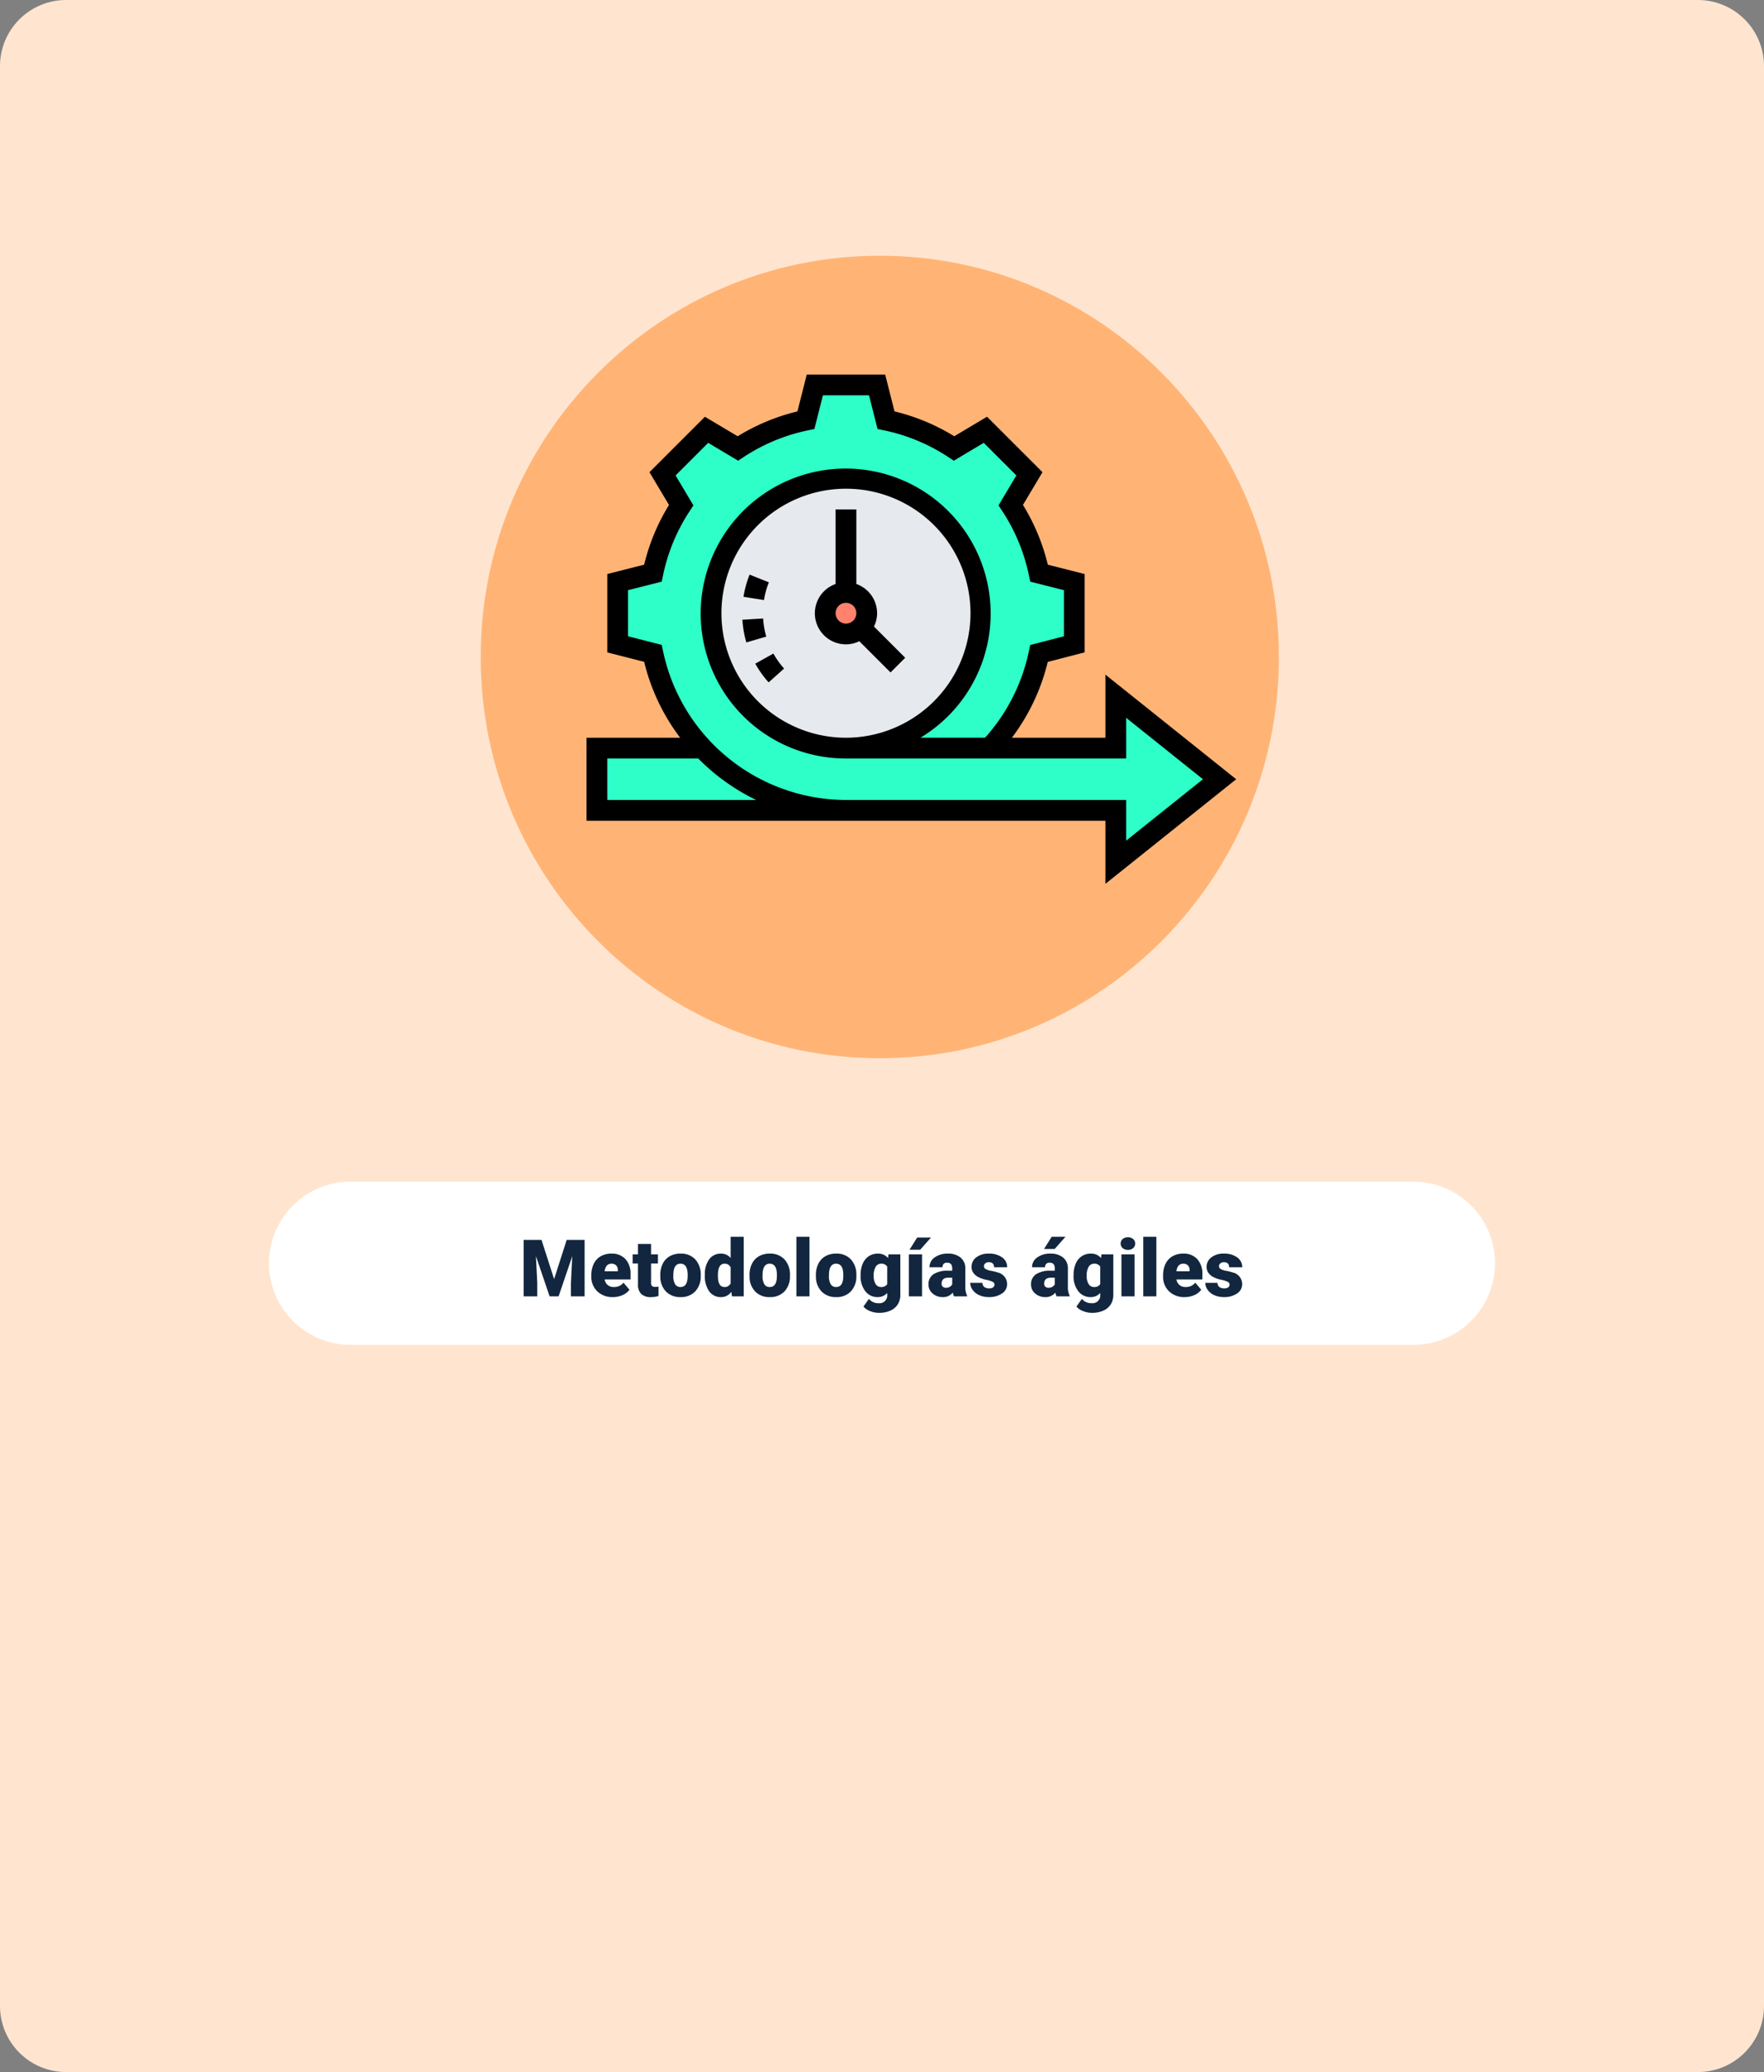 <svg xmlns="http://www.w3.org/2000/svg" width="400" height="469.934" viewBox="0 0 400 469.934">
  <rect x="0" y="0" width="400" height="469.934" fill="#808080" stroke="none"/>
  <g id="Grupo_128092" data-name="Grupo 128092" transform="translate(-1021 -512.863)">
    <path id="Trazado_172628" data-name="Trazado 172628" d="M15,0H385a15,15,0,0,1,15,15V454.934a15,15,0,0,1-15,15H15a15,15,0,0,1-15-15V15A15,15,0,0,1,15,0Z" transform="translate(1021 512.863)" fill="#ffe5cf"/>
    <path id="Trazado_172629" data-name="Trazado 172629" d="M90.5,0C140.482,0,181,40.742,181,91s-40.518,91-90.5,91S0,141.258,0,91,40.518,0,90.5,0Z" transform="translate(1130 570.863)" fill="#ffb476"/>
    <path id="Trazado_172636" data-name="Trazado 172636" d="M18.5,0h241a18.5,18.5,0,0,1,0,37H18.5a18.5,18.5,0,0,1,0-37Z" transform="translate(1082 780.863)" fill="#fff"/>
    <path id="Feature_One" data-name="Feature One" d="M38.792,6.2l2.856,8.9L44.5,6.2h4.061V19H45.463V16.012l.3-6.117L42.668,19H40.629l-3.1-9.114.3,6.126V19H34.741V6.2ZM54.982,19.176a4.889,4.889,0,0,1-3.542-1.305,4.507,4.507,0,0,1-1.354-3.4v-.246a5.84,5.84,0,0,1,.541-2.575A3.955,3.955,0,0,1,52.2,9.925a4.763,4.763,0,0,1,2.461-.611,4.117,4.117,0,0,1,3.164,1.244,4.887,4.887,0,0,1,1.16,3.467v1.151H53.1a2.135,2.135,0,0,0,.694,1.257,2.066,2.066,0,0,0,1.389.457,2.662,2.662,0,0,0,2.2-.984l1.354,1.6a3.784,3.784,0,0,1-1.569,1.217A5.3,5.3,0,0,1,54.982,19.176ZM54.648,11.6q-1.3,0-1.547,1.723h2.988v-.229a1.467,1.467,0,0,0-.36-1.1A1.434,1.434,0,0,0,54.648,11.6ZM63.63,7.126V9.49h1.564v2.057H63.63V15.9a1.111,1.111,0,0,0,.193.747,1.037,1.037,0,0,0,.765.211,4.345,4.345,0,0,0,.738-.053v2.118a5.466,5.466,0,0,1-1.67.255,3.1,3.1,0,0,1-2.259-.721,2.954,2.954,0,0,1-.729-2.188v-4.72H59.456V9.49h1.213V7.126Zm2.092,7.031a5.613,5.613,0,0,1,.554-2.536,3.96,3.96,0,0,1,1.591-1.709,4.791,4.791,0,0,1,2.435-.6,4.373,4.373,0,0,1,3.366,1.323,5.076,5.076,0,0,1,1.23,3.6v.105a4.925,4.925,0,0,1-1.235,3.529,4.384,4.384,0,0,1-3.344,1.305,4.434,4.434,0,0,1-3.261-1.217,4.761,4.761,0,0,1-1.327-3.3Zm2.962.185a3.538,3.538,0,0,0,.413,1.934,1.376,1.376,0,0,0,1.222.615q1.582,0,1.617-2.435v-.3q0-2.558-1.635-2.558-1.485,0-1.608,2.206Zm7.146-.167a5.809,5.809,0,0,1,.976-3.56,3.211,3.211,0,0,1,2.725-1.3,2.731,2.731,0,0,1,2.145,1V5.5h2.971V19H81.982l-.149-1.02a2.8,2.8,0,0,1-2.32,1.2,3.205,3.205,0,0,1-2.689-1.3A5.993,5.993,0,0,1,75.83,14.175Zm2.962.185q0,2.531,1.477,2.531a1.458,1.458,0,0,0,1.406-.826V12.443a1.419,1.419,0,0,0-1.389-.844q-1.371,0-1.485,2.215Zm7.163-.2a5.613,5.613,0,0,1,.554-2.536A3.96,3.96,0,0,1,88.1,9.912a4.791,4.791,0,0,1,2.435-.6A4.373,4.373,0,0,1,93.9,10.637a5.076,5.076,0,0,1,1.23,3.6v.105A4.925,4.925,0,0,1,93.9,17.871a4.384,4.384,0,0,1-3.344,1.305,4.434,4.434,0,0,1-3.261-1.217,4.761,4.761,0,0,1-1.327-3.3Zm2.962.185a3.538,3.538,0,0,0,.413,1.934,1.376,1.376,0,0,0,1.222.615q1.582,0,1.617-2.435v-.3q0-2.558-1.635-2.558-1.485,0-1.608,2.206ZM99.56,19H96.589V5.5H99.56Zm1.45-4.843a5.613,5.613,0,0,1,.554-2.536,3.96,3.96,0,0,1,1.591-1.709,4.791,4.791,0,0,1,2.435-.6,4.373,4.373,0,0,1,3.366,1.323,5.076,5.076,0,0,1,1.23,3.6v.105a4.925,4.925,0,0,1-1.235,3.529,4.384,4.384,0,0,1-3.344,1.305,4.434,4.434,0,0,1-3.261-1.217,4.761,4.761,0,0,1-1.327-3.3Zm2.962.185a3.538,3.538,0,0,0,.413,1.934,1.376,1.376,0,0,0,1.222.615q1.582,0,1.617-2.435v-.3q0-2.558-1.635-2.558-1.485,0-1.608,2.206Zm7.172-.167a6.421,6.421,0,0,1,.475-2.549,3.821,3.821,0,0,1,1.362-1.709,3.591,3.591,0,0,1,2.065-.6,2.855,2.855,0,0,1,2.32,1l.105-.826h2.689V18.64a4.009,4.009,0,0,1-.584,2.184,3.75,3.75,0,0,1-1.692,1.424,6.219,6.219,0,0,1-2.566.5,5.365,5.365,0,0,1-2.026-.4,3.657,3.657,0,0,1-1.5-1.028l1.239-1.74a2.716,2.716,0,0,0,2.18.976,1.764,1.764,0,0,0,1.969-2.021v-.3a2.781,2.781,0,0,1-2.153.94,3.437,3.437,0,0,1-2.812-1.332,5.517,5.517,0,0,1-1.072-3.564Zm2.971.185a3.383,3.383,0,0,0,.439,1.85,1.387,1.387,0,0,0,1.23.681,1.573,1.573,0,0,0,1.4-.642v-4a1.534,1.534,0,0,0-1.38-.65,1.4,1.4,0,0,0-1.239.708A3.858,3.858,0,0,0,114.115,14.359ZM125.075,19H122.1V9.49h2.979ZM123.967,5.676H127.1l-2.443,2.76-2.417,0ZM132.334,19a3.344,3.344,0,0,1-.281-.853,2.754,2.754,0,0,1-2.285,1.028,3.374,3.374,0,0,1-2.285-.813,2.588,2.588,0,0,1-.94-2.043,2.66,2.66,0,0,1,1.143-2.338,5.821,5.821,0,0,1,3.322-.791h.914v-.5q0-1.316-1.134-1.316a.927.927,0,0,0-1.055,1.042h-2.962a2.655,2.655,0,0,1,1.173-2.239,4.931,4.931,0,0,1,2.993-.86,4.323,4.323,0,0,1,2.874.888,3.086,3.086,0,0,1,1.081,2.435v4.21a4.311,4.311,0,0,0,.4,2V19Zm-1.854-1.934a1.652,1.652,0,0,0,.918-.237,1.487,1.487,0,0,0,.523-.536V14.772h-.861q-1.547,0-1.547,1.389a.848.848,0,0,0,.272.655A.986.986,0,0,0,130.48,17.066Zm11.03-.738a.684.684,0,0,0-.4-.606,6.016,6.016,0,0,0-1.5-.475,6.853,6.853,0,0,1-1.828-.646,3.062,3.062,0,0,1-1.1-.971,2.319,2.319,0,0,1-.378-1.31,2.628,2.628,0,0,1,1.081-2.158,4.453,4.453,0,0,1,2.83-.848,4.934,4.934,0,0,1,3.023.853,2.666,2.666,0,0,1,1.143,2.241h-2.971q0-1.143-1.2-1.143a1.194,1.194,0,0,0-.782.259.8.8,0,0,0-.316.646.737.737,0,0,0,.387.642,3.654,3.654,0,0,0,1.235.4,10.671,10.671,0,0,1,1.49.378,2.706,2.706,0,0,1,2.145,2.646,2.491,2.491,0,0,1-1.156,2.118,5.068,5.068,0,0,1-2.993.817,5.172,5.172,0,0,1-2.18-.439,3.645,3.645,0,0,1-1.494-1.2,2.707,2.707,0,0,1-.536-1.591h2.769a1.145,1.145,0,0,0,.439.962,1.808,1.808,0,0,0,1.081.3,1.422,1.422,0,0,0,.91-.246A.787.787,0,0,0,141.51,16.328ZM155.59,19a3.344,3.344,0,0,1-.281-.853,2.754,2.754,0,0,1-2.285,1.028,3.374,3.374,0,0,1-2.285-.813,2.588,2.588,0,0,1-.94-2.043,2.66,2.66,0,0,1,1.143-2.338,5.821,5.821,0,0,1,3.322-.791h.914v-.5q0-1.316-1.134-1.316a.927.927,0,0,0-1.055,1.042h-2.962a2.655,2.655,0,0,1,1.173-2.239,4.931,4.931,0,0,1,2.993-.86,4.323,4.323,0,0,1,2.874.888,3.086,3.086,0,0,1,1.081,2.435v4.21a4.311,4.311,0,0,0,.4,2V19Zm-1.854-1.934a1.652,1.652,0,0,0,.918-.237,1.487,1.487,0,0,0,.523-.536V14.772h-.861q-1.547,0-1.547,1.389a.848.848,0,0,0,.272.655A.986.986,0,0,0,153.736,17.066ZM154.474,5.5H157.6L155.16,8.26l-2.417,0Zm4.966,8.675a6.421,6.421,0,0,1,.475-2.549,3.821,3.821,0,0,1,1.362-1.709,3.591,3.591,0,0,1,2.065-.6,2.855,2.855,0,0,1,2.32,1l.105-.826h2.689V18.64a4.009,4.009,0,0,1-.584,2.184,3.75,3.75,0,0,1-1.692,1.424,6.219,6.219,0,0,1-2.566.5,5.365,5.365,0,0,1-2.026-.4,3.657,3.657,0,0,1-1.5-1.028l1.239-1.74a2.716,2.716,0,0,0,2.18.976,1.764,1.764,0,0,0,1.969-2.021v-.3a2.781,2.781,0,0,1-2.153.94,3.437,3.437,0,0,1-2.812-1.332,5.517,5.517,0,0,1-1.072-3.564Zm2.971.185a3.383,3.383,0,0,0,.439,1.85,1.387,1.387,0,0,0,1.23.681,1.573,1.573,0,0,0,1.4-.642v-4a1.534,1.534,0,0,0-1.38-.65,1.4,1.4,0,0,0-1.239.708A3.858,3.858,0,0,0,162.411,14.359ZM173.265,19h-2.971V9.49h2.971ZM170.119,7.038A1.322,1.322,0,0,1,170.576,6a1.943,1.943,0,0,1,2.373,0,1.322,1.322,0,0,1,.457,1.037,1.322,1.322,0,0,1-.457,1.037,1.943,1.943,0,0,1-2.373,0A1.322,1.322,0,0,1,170.119,7.038ZM178.213,19h-2.971V5.5h2.971Zm6.425.176a4.889,4.889,0,0,1-3.542-1.305,4.507,4.507,0,0,1-1.354-3.4v-.246a5.84,5.84,0,0,1,.541-2.575,3.955,3.955,0,0,1,1.578-1.727,4.763,4.763,0,0,1,2.461-.611,4.117,4.117,0,0,1,3.164,1.244,4.887,4.887,0,0,1,1.16,3.467v1.151h-5.889a2.135,2.135,0,0,0,.694,1.257,2.066,2.066,0,0,0,1.389.457,2.662,2.662,0,0,0,2.2-.984l1.354,1.6a3.784,3.784,0,0,1-1.569,1.217A5.3,5.3,0,0,1,184.638,19.176ZM184.3,11.6q-1.3,0-1.547,1.723h2.988v-.229a1.467,1.467,0,0,0-.36-1.1A1.434,1.434,0,0,0,184.3,11.6Zm10.512,4.729a.684.684,0,0,0-.4-.606,6.016,6.016,0,0,0-1.5-.475,6.853,6.853,0,0,1-1.828-.646,3.062,3.062,0,0,1-1.1-.971,2.319,2.319,0,0,1-.378-1.31,2.628,2.628,0,0,1,1.081-2.158,4.453,4.453,0,0,1,2.83-.848,4.934,4.934,0,0,1,3.023.853,2.666,2.666,0,0,1,1.143,2.241h-2.971q0-1.143-1.2-1.143a1.194,1.194,0,0,0-.782.259.8.8,0,0,0-.316.646.737.737,0,0,0,.387.642,3.654,3.654,0,0,0,1.235.4,10.671,10.671,0,0,1,1.49.378,2.706,2.706,0,0,1,2.145,2.646,2.491,2.491,0,0,1-1.156,2.118,5.068,5.068,0,0,1-2.993.817,5.172,5.172,0,0,1-2.18-.439,3.645,3.645,0,0,1-1.494-1.2,2.707,2.707,0,0,1-.536-1.591h2.769a1.145,1.145,0,0,0,.439.962,1.808,1.808,0,0,0,1.081.3,1.422,1.422,0,0,0,.91-.246A.787.787,0,0,0,194.816,16.328Z" transform="translate(1105 787.863)" fill="#12263f"/>
    <path id="Trazado_167821" data-name="Trazado 167821" d="M25.721,44.93A44.574,44.574,0,0,0,58.478,59.214H2V45.095H25.532Z" transform="translate(1154.354 637.436)" fill="#2efec7"/>
    <path id="Trazado_167822" data-name="Trazado 167822" d="M88.364,92.364h28.592V80.6l23.532,18.826-23.532,18.826V106.483H55.771A44.712,44.712,0,0,1,12,70.878L4,68.831V54.712l7.977-2.024A45.041,45.041,0,0,1,18.4,37.251l-4.236-7.107,9.978-9.978L31.251,24.4a45.042,45.042,0,0,1,15.437-6.424L48.712,10H62.831l2.024,7.977A45.042,45.042,0,0,1,80.292,24.4L87.4,20.166l9.978,9.978-4.236,7.107a45.042,45.042,0,0,1,6.424,15.437l7.978,2.024V68.831l-8,2.071A44.526,44.526,0,0,1,88.364,92.364Z" transform="translate(1157.06 590.167)" fill="#2efec7"/>
    <path id="Trazado_167823" data-name="Trazado 167823" d="M43.592,19A30.592,30.592,0,1,1,13,49.592,30.591,30.591,0,0,1,43.592,19Z" transform="translate(1169.239 602.346)" fill="#e6e9ed"/>
    <path id="Trazado_167824" data-name="Trazado 167824" d="M32.025,38.025a4.6,4.6,0,0,1-3.318,1.388,4.706,4.706,0,1,1,4.706-4.706A4.6,4.6,0,0,1,32.025,38.025Z" transform="translate(1184.125 617.231)" fill="#ff826e"/>
    <path id="Trazado_167825" data-name="Trazado 167825" d="M148.315,100.776,118.662,77.053v14.31H97.455a46.877,46.877,0,0,0,8.13-17.193l8.37-2.165V54.232L105.6,52.116a46.613,46.613,0,0,0-5.636-13.55l4.429-7.429L91.814,18.564,84.385,22.99a46.637,46.637,0,0,0-13.548-5.636L68.722,9H50.938l-2.116,8.359a46.573,46.573,0,0,0-13.548,5.636l-7.429-4.426L15.27,31.142,19.7,38.571a46.651,46.651,0,0,0-5.636,13.55L5.706,54.234V72.013l8.363,2.134a46.6,46.6,0,0,0,8.163,17.216H1v18.826H118.662V124.5ZM5.706,105.483V96.07H26.326a47.564,47.564,0,0,0,13.143,9.413Zm54.125,0A42.5,42.5,0,0,1,18.355,71.749l-.3-1.44-7.643-1.953V57.9l7.639-1.932.3-1.445A41.978,41.978,0,0,1,24.429,39.9l.81-1.231-4.048-6.791,7.394-7.394,6.791,4.05,1.231-.81a41.977,41.977,0,0,1,14.618-6.078l1.445-.3L54.6,13.706H65.058l1.932,7.639,1.445.3a41.977,41.977,0,0,1,14.618,6.078l1.231.81,6.791-4.05,7.394,7.394-4.048,6.791.81,1.231a41.977,41.977,0,0,1,6.078,14.618l.3,1.445,7.641,1.934V68.361L101.6,70.34l-.3,1.433a42.23,42.23,0,0,1-9.931,19.588H76.716A32.876,32.876,0,1,0,59.831,96.07h63.538V86.848l17.412,13.929-17.412,13.929v-9.222Zm0-14.119A28.239,28.239,0,1,1,88.07,63.125,28.27,28.27,0,0,1,59.831,91.364Z" transform="translate(1153 588.813)"/>
    <path id="Trazado_167826" data-name="Trazado 167826" d="M17.26,38.18a23.691,23.691,0,0,0,3.029,4.248l3.506-3.139a18.8,18.8,0,0,1-2.424-3.4Z" transform="translate(1175.004 625.199)"/>
    <path id="Trazado_167827" data-name="Trazado 167827" d="M20.717,32.507l-4.7.289a23.36,23.36,0,0,0,.9,5.144l4.516-1.323A18.84,18.84,0,0,1,20.717,32.507Z" transform="translate(1173.326 620.624)"/>
    <path id="Trazado_167828" data-name="Trazado 167828" d="M21.882,30.027l-4.37-1.746a23.655,23.655,0,0,0-1.388,5.029l4.65.739a18.746,18.746,0,0,1,1.108-4.022Z" transform="translate(1173.466 614.905)"/>
    <path id="Trazado_167829" data-name="Trazado 167829" d="M37.119,45.532a7.05,7.05,0,0,0-4.706-6.627V22H27.706V38.906A7.043,7.043,0,0,0,30.06,52.592a6.944,6.944,0,0,0,3.024-.708l7.079,7.079,3.327-3.327-7.079-7.079A6.944,6.944,0,0,0,37.119,45.532Zm-7.06,2.353a2.353,2.353,0,1,1,2.353-2.353A2.357,2.357,0,0,1,30.06,47.886Z" transform="translate(1182.771 606.405)"/>
  </g>
</svg>
